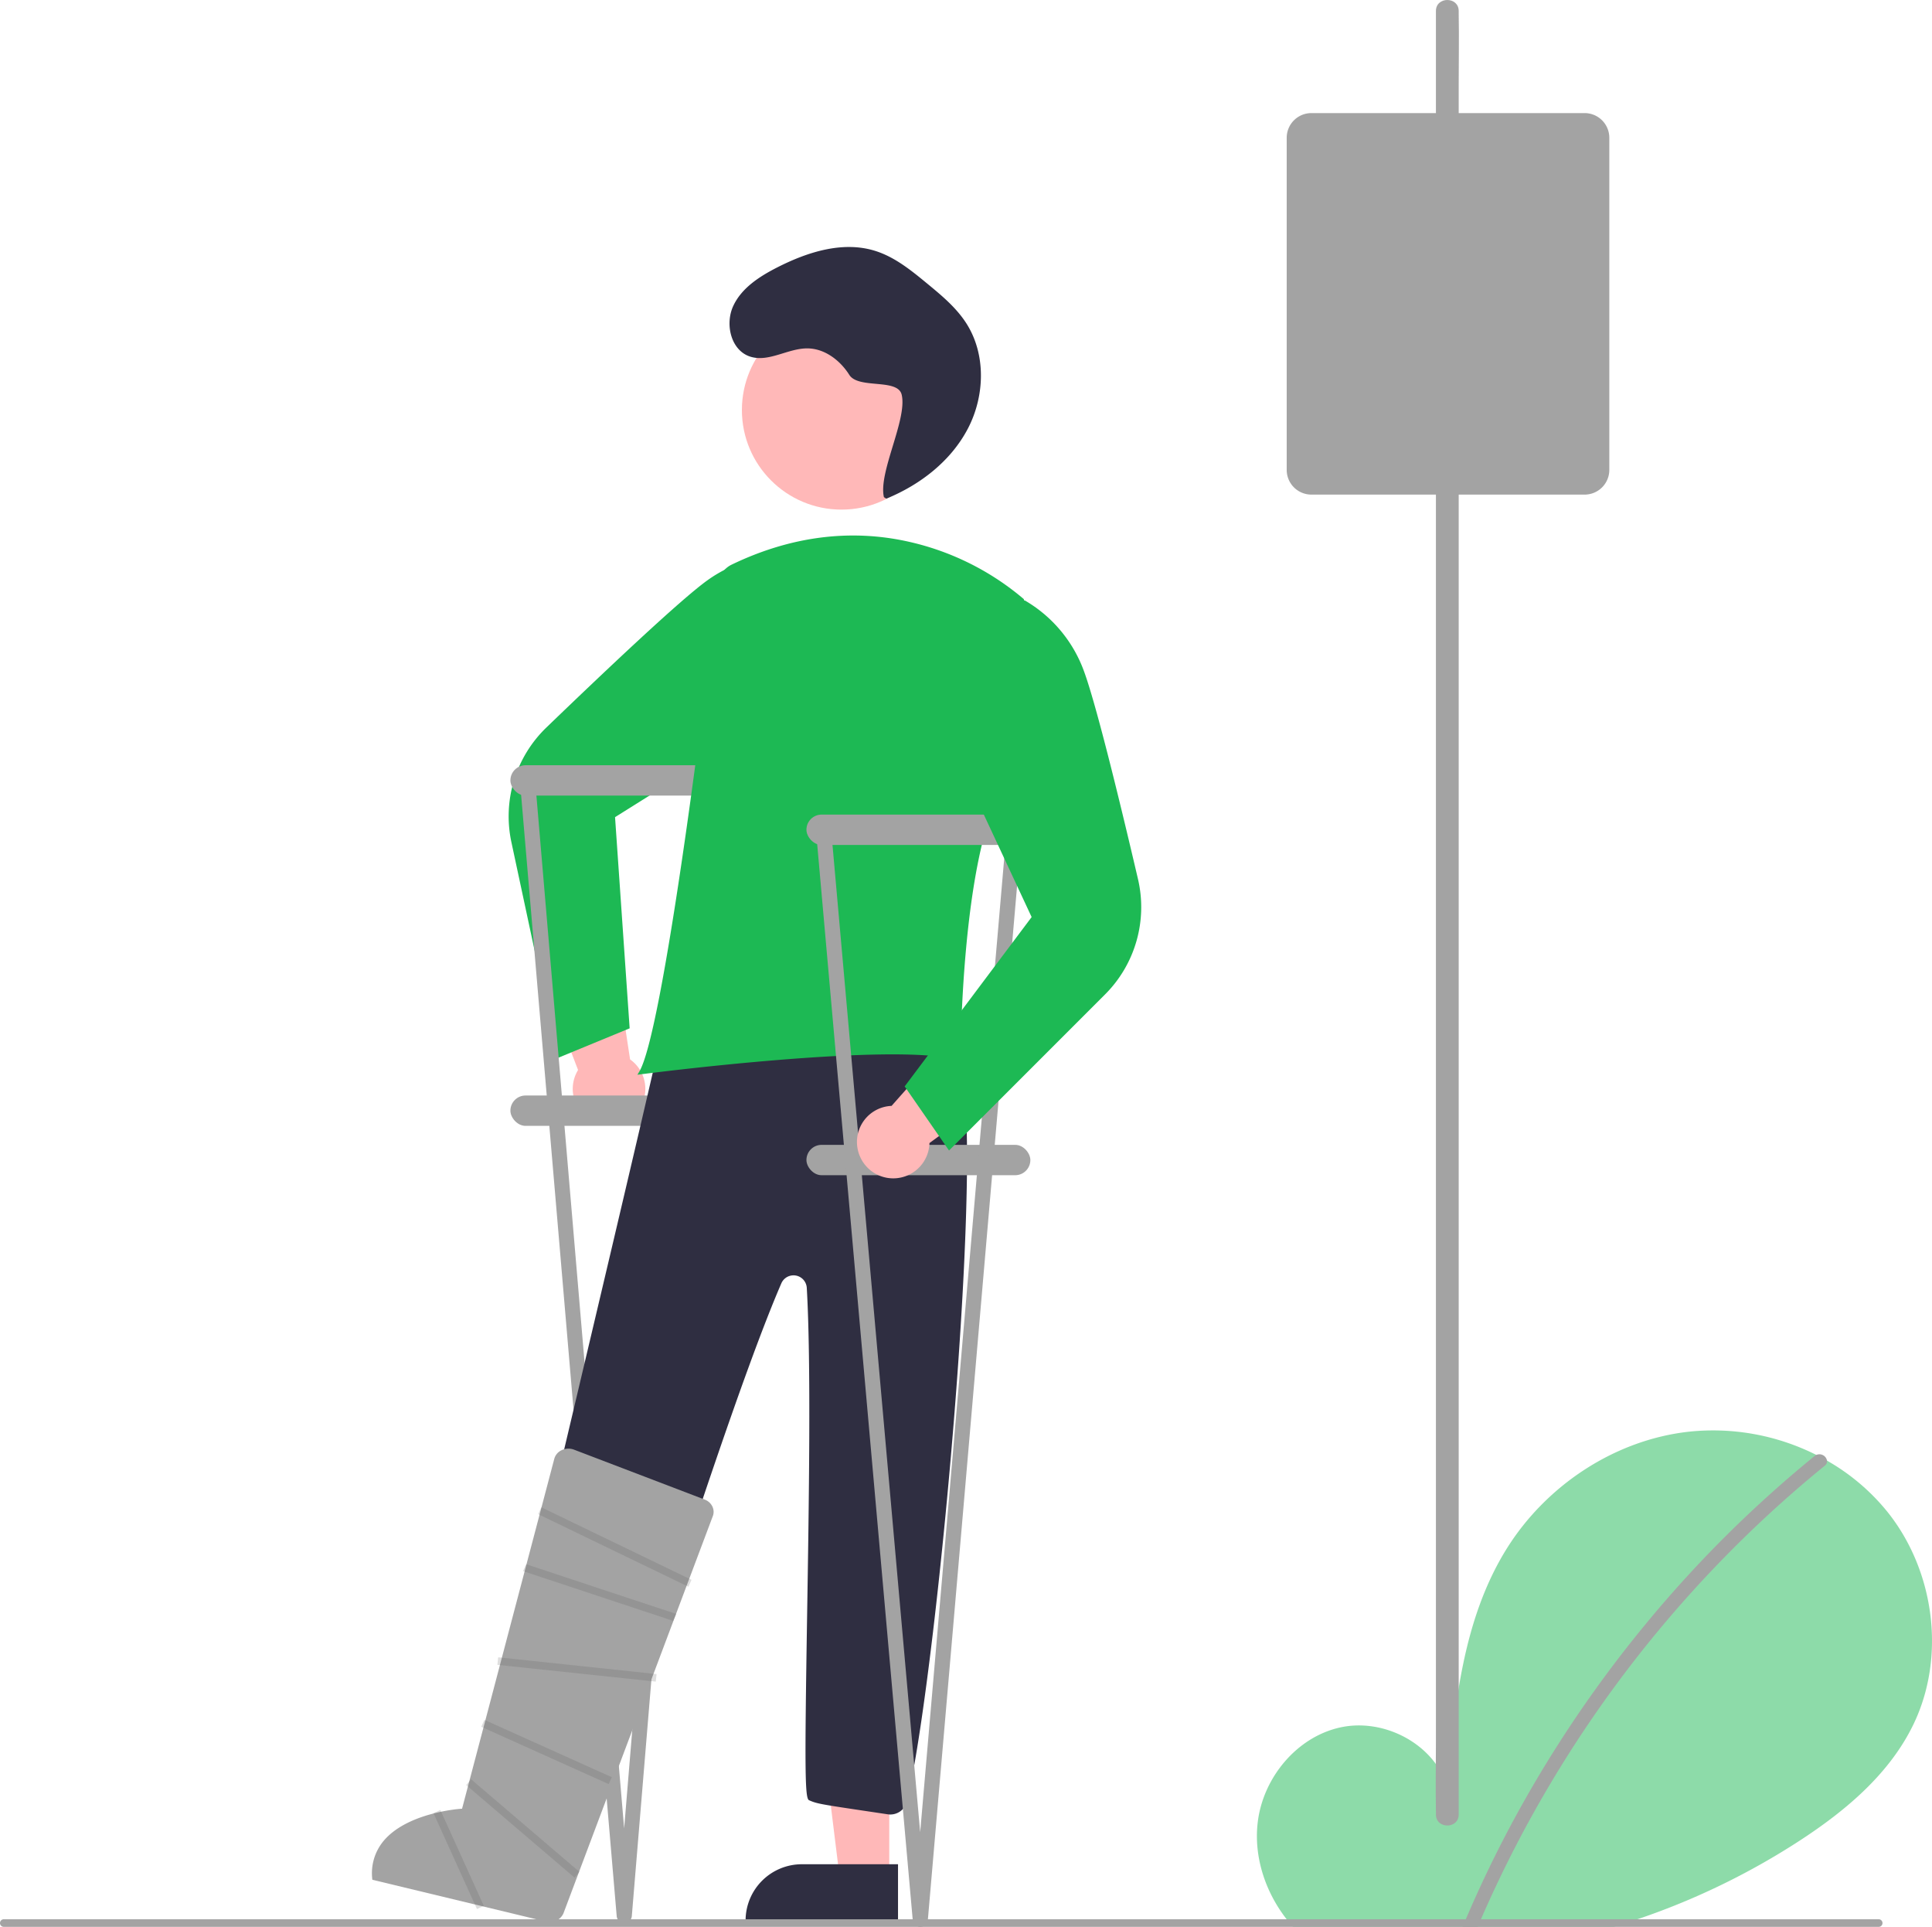 <svg xmlns="http://www.w3.org/2000/svg" data-name="Layer 1" viewBox="0 0 509.046 507.583">
  <path fill="#1db954" opacity="0.5" d="M504.17 454.213c-6.3 13.08-17.91 22.81-30.08 30.72a189.914 189.914 0 01-42.66 20.65c-2.06.71-4.14 1.37-6.23 2h-84.51c-.59-.64-1.15-1.31-1.68-2-5.66-7.25-8.72-16.54-7.61-25.64 1.43-11.69 10.31-22.43 21.81-24.91 11.51-2.49 24.63 4.38 28.13 15.63 1.92-21.68 4.14-44.26 15.66-62.72 10.44-16.71 28.51-28.67 48.09-30.81a60.558 60.558 0 0133.48 6.13c.95.48 1.89.98 2.81 1.5a56.015 56.015 0 0116.14 13.77c12.21 15.46 15.2 37.93 6.65 55.68z"/>
  <path fill="#a3a3a3" d="M480.76 386.133a317.08 317.08 0 00-90.56 119.45c-.29.66-.58 1.33-.86 2h-3.98c.28-.67.56-1.34.85-2 3.85-9 8.1-17.84 12.77-26.45a321.861 321.861 0 0134.91-51.66 316.97 316.97 0 0144.26-43.95 1.929 1.929 0 01.42-.26 2.032 2.032 0 012.81 1.5 1.478 1.478 0 01-.62 1.37z"/>
  <path fill="#ffb8b8" d="M167.214 293.587a9.497 9.497 0 00-1.203-14.513l-4.796-31.619-19.701 6.201 10.793 28.21a9.549 9.549 0 0014.908 11.722z"/>
  <path fill="#1db954" d="M146.919 278.711l-12.153-56.757a32.501 32.501 0 019.281-30.393c15.556-14.991 35.549-33.885 42.455-38.773a35.606 35.606 0 0122.276-6.575l.167.018 10.454 9.879-22.773 37.489-34.572 21.661 3.847 55.629z"/>
  <rect width="59" height="8" x="134.48" y="201.583" fill="#a3a3a3" rx="4"/>
  <rect width="59" height="8" x="134.48" y="288.583" fill="#a3a3a3" rx="4"/>
  <path fill="#a3a3a3" d="M164.48 506.583a2 2 0 01-1.992-1.823l-25.496-299a2 2 0 113.984-.354l23.475 276.251 22.808-276.247a2 2 0 113.985.344l-24.772 299a2 2 0 01-1.99 1.828z"/>
  <circle cx="221.715" cy="108.007" r="26.239" fill="#ffb8b8"/>
  <path fill="#ffb8b8" d="M143.516 494.591l-12.478-3.977 9.402-50.025 18.418 5.87-15.342 48.132z"/>
  <path fill="#2f2e41" d="M142.822 505.66l-40.171-12.804.332-1.043a15.829 15.829 0 0119.864-10.262l25.109 8.003z"/>
  <path fill="#ffb8b8" d="M234.305 494.332h-13.097l-6.233-50.518h19.33v50.518z"/>
  <path fill="#2f2e41" d="M196.449 505.994h40.163V491.09h-25.354a14.826 14.826 0 00-14.809 14.809zM233.922 477.938l-4.42-.66c-13.407-1.998-14.21-2.117-16.338-3.052-1.087-.478-1.163-7.693-.511-48.256.479-29.774 1.075-66.83-.083-86.723a3.499 3.499 0 00-6.703-1.181c-9.976 23.037-26.712 74.59-37.787 108.704-3.852 11.867-6.895 21.239-8.82 26.857a4.524 4.524 0 01-5.354 2.898c-9.114-2.278-8.505-3.247-21.486-6.604a4.489 4.489 0 01-3.282-5.282c2.348-11.072 45.314-190.6 48.603-207.666a4.502 4.502 0 015.305-3.572c9.674 1.949 15.559 4.017 25.119 6.017 10.315 2.158 20.982 4.389 31.386 6.472a4.463 4.463 0 012.619 1.605c2.574 3.251 6.392 5.077 10.434 7.009 2.725 1.303-3.45 1.185-1.077 3.064 9.61 7.607-4.209 162.088-12.56 196.978a4.515 4.515 0 01-5.047 3.391zM232.898 130.967c-1.532-6.5 6.212-20.487 4.68-26.987-1.037-4.402-11.389-1.41-13.804-5.233s-6.462-6.921-10.984-6.972c-5.198-.058-10.313 3.797-15.237 2.131-4.979-1.685-6.57-8.503-4.369-13.276s6.943-7.814 11.627-10.198c7.978-4.058 17.266-7.022 25.805-4.337 5.161 1.623 9.477 5.14 13.653 8.58 3.807 3.136 7.678 6.342 10.339 10.495 5.213 8.135 4.899 19.096.444 27.669s-12.573 14.865-21.519 18.517"/>
  <path fill="#1db954" d="M168.47 282.233c2.832-4.731 7.132-26.897 12.434-64.104 3.61-25.399 6.755-51.206 8.316-64.389a6.339 6.339 0 013.56-5.001q1.519-.733 3.02-1.388c12.923-5.621 26.02-7.483 38.924-5.536a70.619 70.619 0 0134.919 15.911l.117.111.03.158c.056.293 5.476 29.498-5.625 49.229-10.948 19.469-11.076 71.026-11.076 71.545v.663l-.637-.182c-17.032-4.867-82.825 3.647-83.488 3.734l-1.024.134z"/>
  <rect width="59" height="8" x="212.48" y="214.583" fill="#a3a3a3" rx="4"/>
  <rect width="59" height="8" x="212.48" y="301.583" fill="#a3a3a3" rx="4"/>
  <path fill="#a3a3a3" d="M242.48 507.583a2 2 0 01-1.992-1.823l-25.496-287a2 2 0 113.984-.354l23.475 264.251 22.808-264.247a2 2 0 013.985.344l-24.772 287a2 2 0 01-1.99 1.828z"/>
  <path fill="#ffb8b8" d="M226.013 302.85a9.497 9.497 0 018.896-11.53l21.208-23.938 13.17 15.911-24.389 17.817a9.549 9.549 0 01-18.885 1.74z"/>
  <path fill="#1db954" d="M238.361 286.189l33.457-44.609-17.252-36.97 1.253-43.846 14.144-2.613.15.075a35.606 35.606 0 0115.128 17.625c3.142 7.855 9.659 34.581 14.573 55.618a32.501 32.501 0 01-8.723 30.558l-41.042 41.043z"/>
  <path fill="#a3a3a3" d="M98.11 495.178l45.773 11.021a3.922 3.922 0 004.555-2.126l39.32-104.542a3.221 3.221 0 00.003-2.546 3.644 3.644 0 00-2.095-1.961l-34.415-13.143a4.139 4.139 0 00-3.375.187 3.511 3.511 0 00-1.84 2.252l-.001.005-24.29 92.139-.361.022c-.14.009-14.064.956-20.326 8.473a13.291 13.291 0 00-2.949 10.22z"/>
  <path fill="#a3a3a3" d="M496 506.583a.997.997 0 01-1 1H1a1 1 0 010-2h494a.997.997 0 011 1z"/>
  <path fill="#5c5c5c" opacity="0.2" d="M131.05 438.563l.211-1.989 41.732 4.419-.211 1.989zM126.801 454.875l.821-1.824 33.583 15.11-.821 1.824zM177.384 426.985l-39.583-13.11.821-1.824 39.583 13.11-.821 1.824zM181.384 417.985l-39.583-19.11.821-1.824 39.583 19.11-.821 1.824zM122.832 470.231l1.299-1.52 28.539 24.379-1.299 1.52zM114.207 477.619l1.821-.826 11.459 25.27-1.821.826z"/>
  <path fill="#a3a3a3" d="M384.34 477.987V22.183c0-6.155.117-12.323 0-18.477-.005-.269 0-.539 0-.808 0-3.861-6-3.867-6 0v455.804c0 6.155-.117 12.323 0 18.477.005.269 0 .539 0 .808 0 3.861 6 3.867 6 0z"/>
  <path fill="#a3a3a3" d="M417.523 130.291h-72a6.508 6.508 0 01-6.5-6.5v-87.5a6.508 6.508 0 016.5-6.5h72a6.508 6.508 0 016.5 6.5v87.5a6.508 6.508 0 01-6.5 6.5z"/>
</svg>

